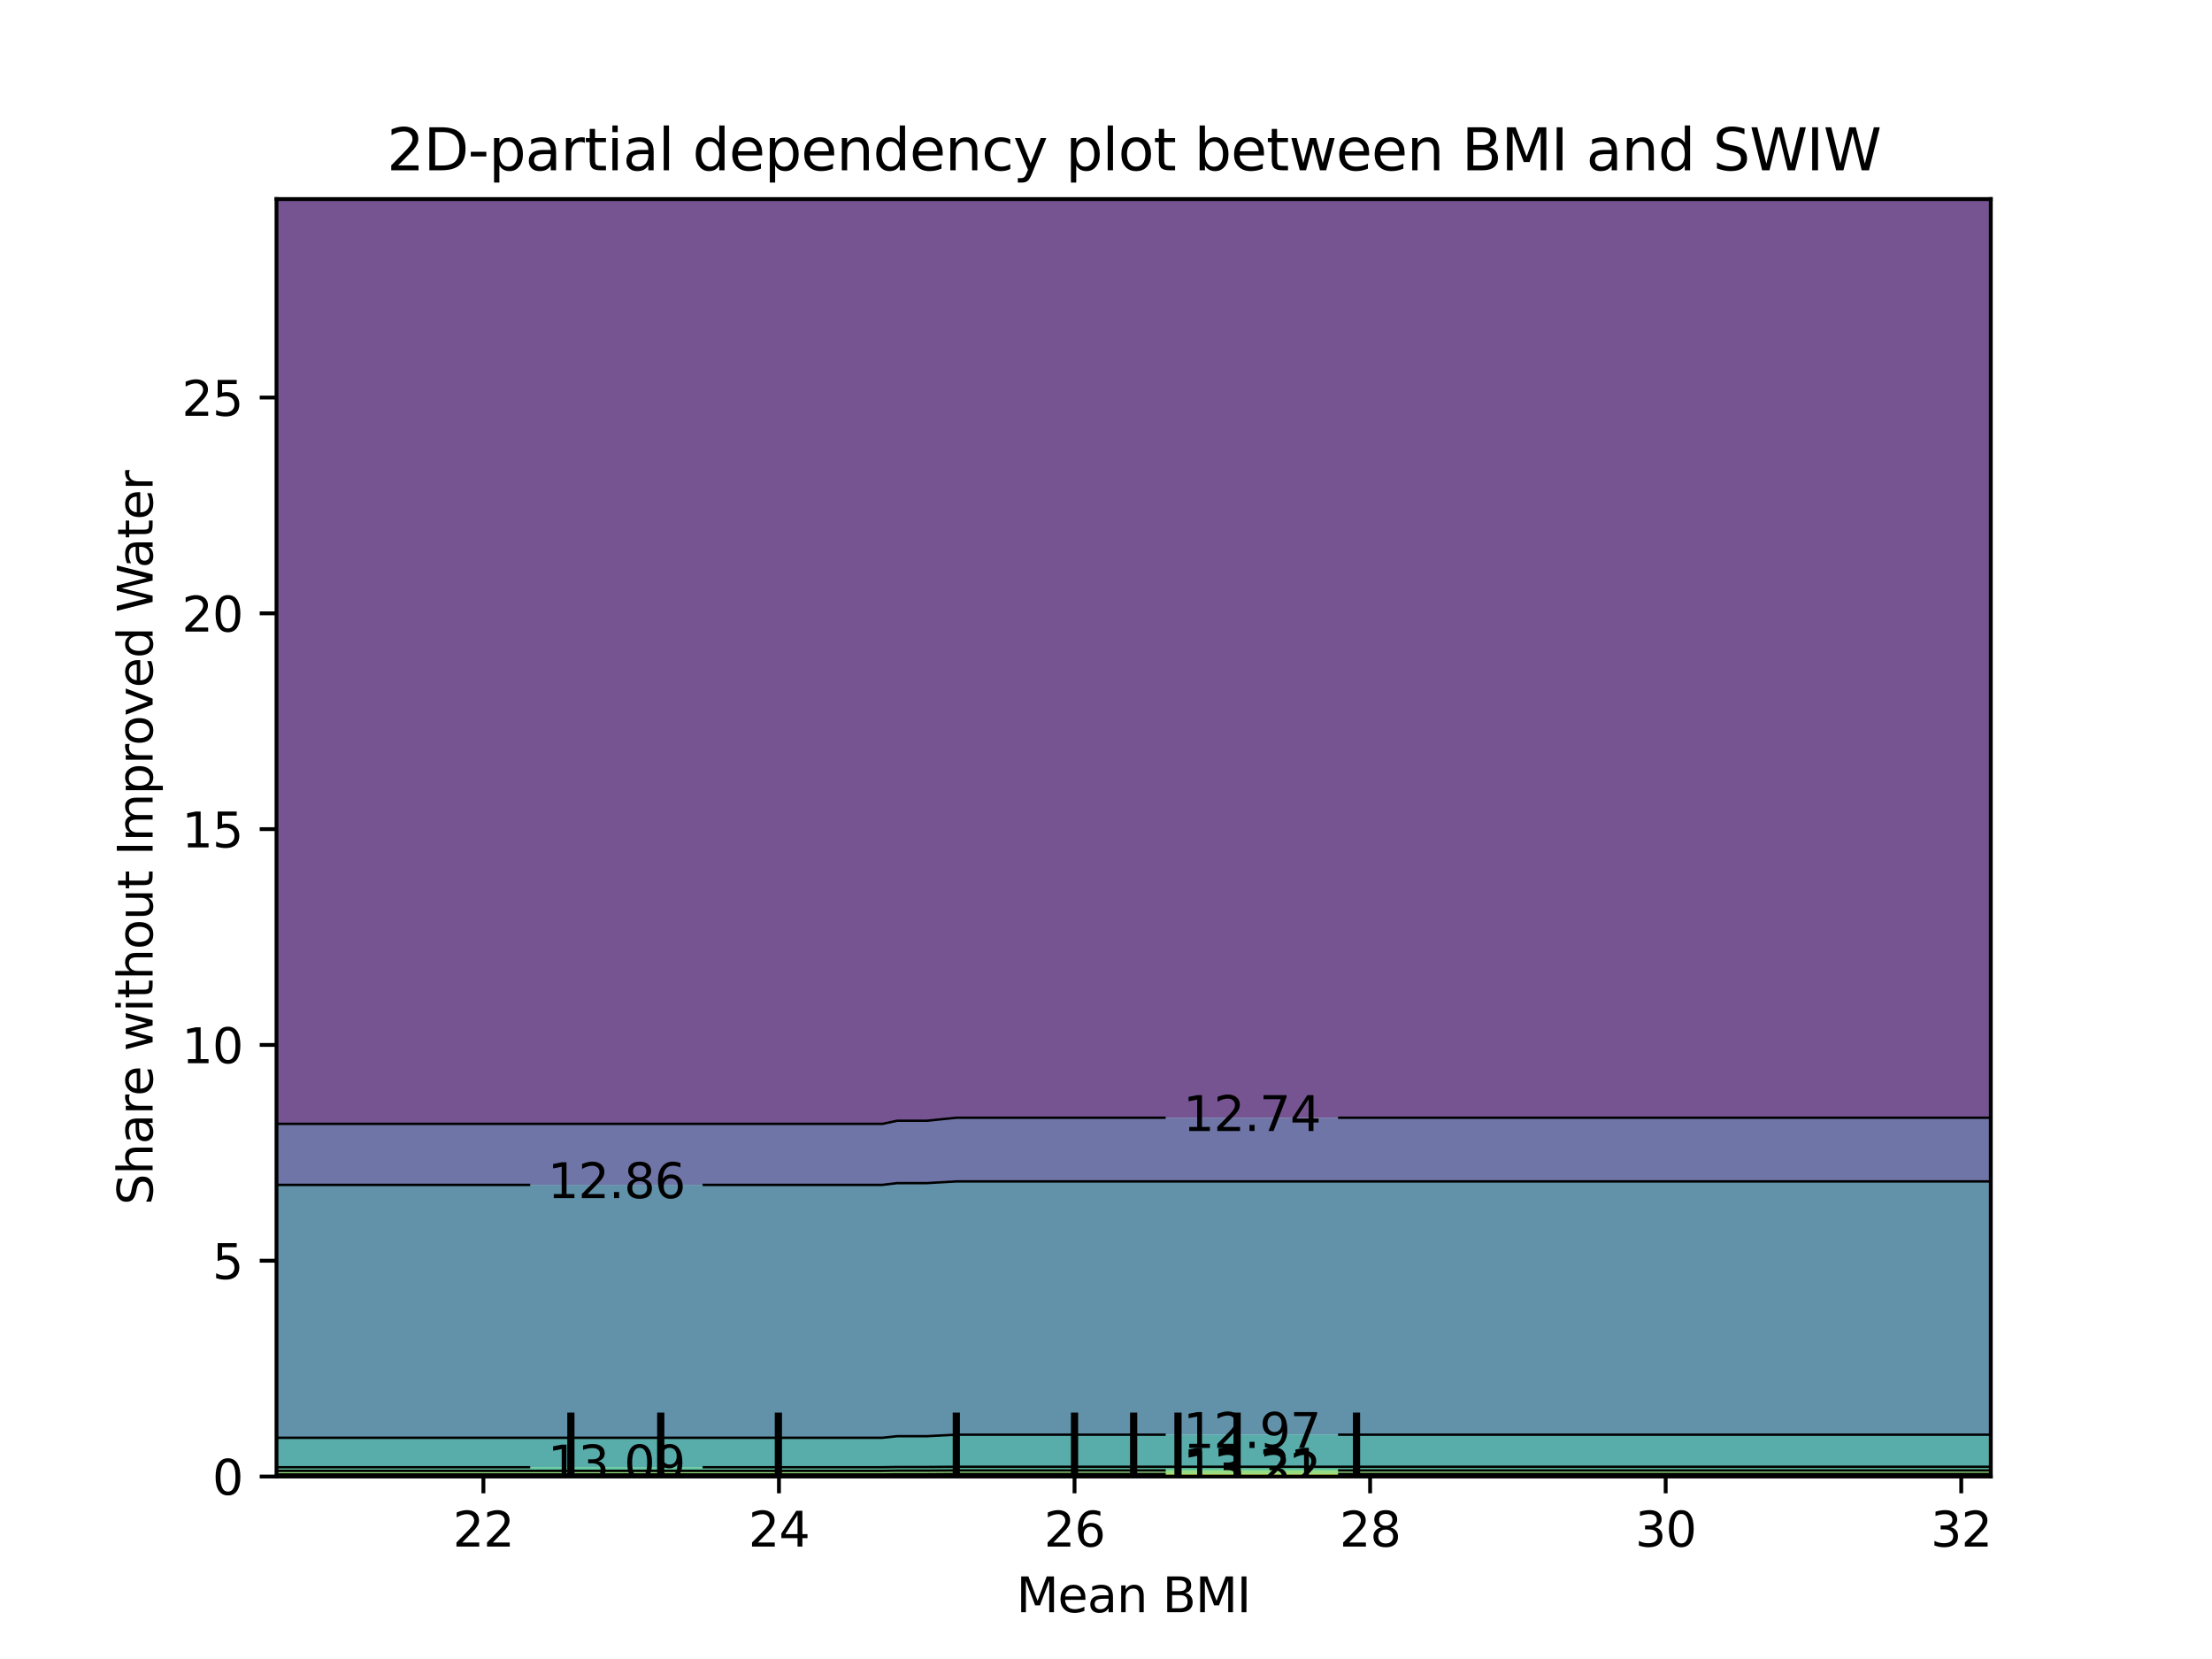 <?xml version="1.0" encoding="utf-8" standalone="no"?>
<!DOCTYPE svg PUBLIC "-//W3C//DTD SVG 1.1//EN"
  "http://www.w3.org/Graphics/SVG/1.1/DTD/svg11.dtd">
<svg xmlns:xlink="http://www.w3.org/1999/xlink" width="460.8pt" height="345.6pt" viewBox="0 0 460.8 345.6" xmlns="http://www.w3.org/2000/svg" version="1.1">
 <defs>
  <style type="text/css">*{stroke-linejoin: round; stroke-linecap: butt}</style>
 </defs>
 <g id="figure_1">
  <g id="patch_1">
   <path d="M 0 345.6 
L 460.8 345.6 
L 460.8 0 
L 0 0 
L 0 345.6 
z
" style="fill: none"/>
  </g>
  <g id="axes_1"/>
  <g id="axes_2">
   <g id="patch_2">
    <path d="M 57.6 307.584 
L 414.72 307.584 
L 414.72 41.472 
L 57.6 41.472 
L 57.6 307.584 
z
" style="fill: none"/>
   </g>
   <g id="PathCollection_1">
    <path d="M 79.15 234.121 
L 91.465 234.121 
L 94.543 234.121 
L 97.622 234.121 
L 100.701 234.121 
L 103.779 234.121 
L 106.858 234.121 
L 116.094 234.121 
L 119.172 234.121 
L 122.251 234.121 
L 125.33 234.121 
L 128.408 234.121 
L 131.487 234.121 
L 134.566 234.121 
L 137.644 234.121 
L 140.723 234.121 
L 143.801 234.121 
L 146.88 234.121 
L 149.959 234.121 
L 156.116 234.121 
L 159.194 234.121 
L 162.273 234.121 
L 165.352 234.121 
L 168.43 234.121 
L 171.509 234.121 
L 174.588 234.121 
L 177.666 234.121 
L 183.823 234.121 
L 186.902 233.473 
L 189.981 233.473 
L 193.059 233.473 
L 199.217 232.847 
L 202.295 232.847 
L 208.452 232.847 
L 211.531 232.847 
L 214.61 232.847 
L 217.688 232.847 
L 220.767 232.847 
L 223.846 232.847 
L 226.924 232.847 
L 230.003 232.847 
L 233.081 232.847 
L 236.16 232.847 
L 239.239 232.847 
L 242.317 232.847 
L 245.396 232.847 
L 248.474 232.847 
L 251.553 232.847 
L 254.632 232.847 
L 257.71 232.847 
L 260.789 232.847 
L 263.868 232.847 
L 266.946 232.847 
L 270.025 232.847 
L 273.103 232.847 
L 276.182 232.847 
L 279.261 232.847 
L 282.339 232.847 
L 285.418 232.847 
L 288.497 232.847 
L 294.654 232.847 
L 297.732 232.847 
L 310.047 232.847 
L 313.126 232.847 
L 316.204 232.847 
L 319.283 232.847 
L 322.361 232.847 
L 334.676 232.847 
L 346.99 232.847 
L 414.72 232.847 
L 414.72 232.32 
L 414.72 229.632 
L 414.72 226.944 
L 414.72 224.256 
L 414.72 221.568 
L 414.72 218.88 
L 414.72 216.192 
L 414.72 213.504 
L 414.72 210.816 
L 414.72 208.128 
L 414.72 205.44 
L 414.72 202.752 
L 414.72 200.064 
L 414.72 197.376 
L 414.72 194.688 
L 414.72 192 
L 414.72 189.312 
L 414.72 186.624 
L 414.72 183.936 
L 414.72 181.248 
L 414.72 178.56 
L 414.72 175.872 
L 414.72 173.184 
L 414.72 170.496 
L 414.72 167.808 
L 414.72 165.12 
L 414.72 162.432 
L 414.72 159.744 
L 414.72 157.056 
L 414.72 154.368 
L 414.72 151.68 
L 414.72 148.992 
L 414.72 146.304 
L 414.72 143.616 
L 414.72 140.928 
L 414.72 138.24 
L 414.72 135.552 
L 414.72 132.864 
L 414.72 130.176 
L 414.72 127.488 
L 414.72 124.8 
L 414.72 122.112 
L 414.72 119.424 
L 414.72 116.736 
L 414.72 114.048 
L 414.72 111.36 
L 414.72 108.672 
L 414.72 105.984 
L 414.72 103.296 
L 414.72 100.608 
L 414.72 97.92 
L 414.72 95.232 
L 414.72 92.544 
L 414.72 89.856 
L 414.72 87.168 
L 414.72 84.48 
L 414.72 81.792 
L 414.72 79.104 
L 414.72 76.416 
L 414.72 73.728 
L 414.72 71.04 
L 414.72 68.352 
L 414.72 65.664 
L 414.72 62.976 
L 414.72 60.288 
L 414.72 57.6 
L 414.72 54.912 
L 414.72 52.224 
L 414.72 49.536 
L 414.72 46.848 
L 414.72 44.16 
L 414.72 41.472 
L 346.99 41.472 
L 334.676 41.472 
L 322.361 41.472 
L 319.283 41.472 
L 316.204 41.472 
L 313.126 41.472 
L 310.047 41.472 
L 297.732 41.472 
L 294.654 41.472 
L 288.497 41.472 
L 285.418 41.472 
L 282.339 41.472 
L 279.261 41.472 
L 276.182 41.472 
L 273.103 41.472 
L 270.025 41.472 
L 266.946 41.472 
L 263.868 41.472 
L 260.789 41.472 
L 257.71 41.472 
L 254.632 41.472 
L 251.553 41.472 
L 248.474 41.472 
L 245.396 41.472 
L 242.317 41.472 
L 239.239 41.472 
L 236.16 41.472 
L 233.081 41.472 
L 230.003 41.472 
L 226.924 41.472 
L 223.846 41.472 
L 220.767 41.472 
L 217.688 41.472 
L 214.61 41.472 
L 211.531 41.472 
L 208.452 41.472 
L 202.295 41.472 
L 199.217 41.472 
L 193.059 41.472 
L 189.981 41.472 
L 186.902 41.472 
L 183.823 41.472 
L 177.666 41.472 
L 174.588 41.472 
L 171.509 41.472 
L 168.43 41.472 
L 165.352 41.472 
L 162.273 41.472 
L 159.194 41.472 
L 156.116 41.472 
L 149.959 41.472 
L 146.88 41.472 
L 143.801 41.472 
L 140.723 41.472 
L 137.644 41.472 
L 134.566 41.472 
L 131.487 41.472 
L 128.408 41.472 
L 125.33 41.472 
L 122.251 41.472 
L 119.172 41.472 
L 116.094 41.472 
L 106.858 41.472 
L 103.779 41.472 
L 100.701 41.472 
L 97.622 41.472 
L 94.543 41.472 
L 91.465 41.472 
L 79.15 41.472 
L 57.6 41.472 
L 57.6 44.16 
L 57.6 46.848 
L 57.6 49.536 
L 57.6 52.224 
L 57.6 54.912 
L 57.6 57.6 
L 57.6 60.288 
L 57.6 62.976 
L 57.6 65.664 
L 57.6 68.352 
L 57.6 71.04 
L 57.6 73.728 
L 57.6 76.416 
L 57.6 79.104 
L 57.6 81.792 
L 57.6 84.48 
L 57.6 87.168 
L 57.6 89.856 
L 57.6 92.544 
L 57.6 95.232 
L 57.6 97.92 
L 57.6 100.608 
L 57.6 103.296 
L 57.6 105.984 
L 57.6 108.672 
L 57.6 111.36 
L 57.6 114.048 
L 57.6 116.736 
L 57.6 119.424 
L 57.6 122.112 
L 57.6 124.8 
L 57.6 127.488 
L 57.6 130.176 
L 57.6 132.864 
L 57.6 135.552 
L 57.6 138.24 
L 57.6 140.928 
L 57.6 143.616 
L 57.6 146.304 
L 57.6 148.992 
L 57.6 151.68 
L 57.6 154.368 
L 57.6 157.056 
L 57.6 159.744 
L 57.6 162.432 
L 57.6 165.12 
L 57.6 167.808 
L 57.6 170.496 
L 57.6 173.184 
L 57.6 175.872 
L 57.6 178.56 
L 57.6 181.248 
L 57.6 183.936 
L 57.6 186.624 
L 57.6 189.312 
L 57.6 192 
L 57.6 194.688 
L 57.6 197.376 
L 57.6 200.064 
L 57.6 202.752 
L 57.6 205.44 
L 57.6 208.128 
L 57.6 210.816 
L 57.6 213.504 
L 57.6 216.192 
L 57.6 218.88 
L 57.6 221.568 
L 57.6 224.256 
L 57.6 226.944 
L 57.6 229.632 
L 57.6 232.32 
L 57.6 234.121 
z
" clip-path="url(#pc9bd096235)" style="fill: #481b6d; fill-opacity: 0.75"/>
   </g>
   <g id="PathCollection_2">
    <path d="M 79.15 246.831 
L 91.465 246.831 
L 94.543 246.831 
L 97.622 246.831 
L 100.701 246.831 
L 103.779 246.831 
L 106.858 246.831 
L 116.094 246.831 
L 119.172 246.831 
L 122.251 246.831 
L 125.33 246.831 
L 128.408 246.831 
L 131.487 246.831 
L 134.566 246.831 
L 137.644 246.831 
L 140.723 246.831 
L 143.801 246.831 
L 146.88 246.831 
L 149.959 246.831 
L 156.116 246.831 
L 159.194 246.831 
L 162.273 246.831 
L 165.352 246.831 
L 168.43 246.831 
L 171.509 246.831 
L 174.588 246.831 
L 177.666 246.831 
L 183.823 246.831 
L 186.902 246.465 
L 189.981 246.465 
L 193.059 246.465 
L 199.217 246.112 
L 202.295 246.112 
L 208.452 246.112 
L 211.531 246.112 
L 214.61 246.112 
L 217.688 246.112 
L 220.767 246.112 
L 223.846 246.112 
L 226.924 246.112 
L 230.003 246.112 
L 233.081 246.112 
L 236.16 246.112 
L 239.239 246.112 
L 242.317 246.112 
L 245.396 246.112 
L 248.474 246.112 
L 251.553 246.112 
L 254.632 246.112 
L 257.71 246.112 
L 260.789 246.112 
L 263.868 246.112 
L 266.946 246.112 
L 270.025 246.112 
L 273.103 246.112 
L 276.182 246.112 
L 279.261 246.112 
L 282.339 246.112 
L 285.418 246.112 
L 288.497 246.112 
L 294.654 246.112 
L 297.732 246.112 
L 310.047 246.112 
L 313.126 246.112 
L 316.204 246.112 
L 319.283 246.112 
L 322.361 246.112 
L 334.676 246.112 
L 346.99 246.112 
L 414.72 246.112 
L 414.72 245.76 
L 414.72 243.072 
L 414.72 240.384 
L 414.72 237.696 
L 414.72 235.008 
L 414.72 232.847 
L 346.99 232.847 
L 334.676 232.847 
L 322.361 232.847 
L 319.283 232.847 
L 316.204 232.847 
L 313.126 232.847 
L 310.047 232.847 
L 297.732 232.847 
L 294.654 232.847 
L 288.497 232.847 
L 285.418 232.847 
L 282.339 232.847 
L 279.261 232.847 
L 276.182 232.847 
L 273.103 232.847 
L 270.025 232.847 
L 266.946 232.847 
L 263.868 232.847 
L 260.789 232.847 
L 257.71 232.847 
L 254.632 232.847 
L 251.553 232.847 
L 248.474 232.847 
L 245.396 232.847 
L 242.317 232.847 
L 239.239 232.847 
L 236.16 232.847 
L 233.081 232.847 
L 230.003 232.847 
L 226.924 232.847 
L 223.846 232.847 
L 220.767 232.847 
L 217.688 232.847 
L 214.61 232.847 
L 211.531 232.847 
L 208.452 232.847 
L 202.295 232.847 
L 199.217 232.847 
L 193.059 233.473 
L 189.981 233.473 
L 186.902 233.473 
L 183.823 234.121 
L 177.666 234.121 
L 174.588 234.121 
L 171.509 234.121 
L 168.43 234.121 
L 165.352 234.121 
L 162.273 234.121 
L 159.194 234.121 
L 156.116 234.121 
L 149.959 234.121 
L 146.88 234.121 
L 143.801 234.121 
L 140.723 234.121 
L 137.644 234.121 
L 134.566 234.121 
L 131.487 234.121 
L 128.408 234.121 
L 125.33 234.121 
L 122.251 234.121 
L 119.172 234.121 
L 116.094 234.121 
L 106.858 234.121 
L 103.779 234.121 
L 100.701 234.121 
L 97.622 234.121 
L 94.543 234.121 
L 91.465 234.121 
L 79.15 234.121 
L 57.6 234.121 
L 57.6 235.008 
L 57.6 237.696 
L 57.6 240.384 
L 57.6 243.072 
L 57.6 245.76 
L 57.6 246.831 
z
" clip-path="url(#pc9bd096235)" style="fill: #3f4788; fill-opacity: 0.75"/>
   </g>
   <g id="PathCollection_3">
    <path d="M 79.15 299.511 
L 91.465 299.511 
L 94.543 299.511 
L 97.622 299.511 
L 100.701 299.511 
L 103.779 299.511 
L 106.858 299.511 
L 116.094 299.511 
L 119.172 299.511 
L 122.251 299.511 
L 125.33 299.511 
L 128.408 299.511 
L 131.487 299.511 
L 134.566 299.511 
L 137.644 299.511 
L 140.723 299.511 
L 143.801 299.511 
L 146.88 299.511 
L 149.959 299.511 
L 156.116 299.511 
L 159.194 299.511 
L 162.273 299.511 
L 165.352 299.511 
L 168.43 299.511 
L 171.509 299.511 
L 174.588 299.511 
L 177.666 299.511 
L 183.823 299.511 
L 186.902 299.184 
L 189.981 299.184 
L 193.059 299.184 
L 199.217 298.869 
L 202.295 298.869 
L 208.452 298.869 
L 211.531 298.869 
L 214.61 298.869 
L 217.688 298.869 
L 220.767 298.869 
L 223.846 298.869 
L 226.924 298.869 
L 230.003 298.869 
L 233.081 298.869 
L 236.16 298.869 
L 239.239 298.869 
L 242.317 298.869 
L 245.396 298.869 
L 248.474 298.869 
L 251.553 298.869 
L 254.632 298.869 
L 257.71 298.869 
L 260.789 298.869 
L 263.868 298.869 
L 266.946 298.869 
L 270.025 298.869 
L 273.103 298.869 
L 276.182 298.869 
L 279.261 298.869 
L 282.339 298.869 
L 285.418 298.869 
L 288.497 298.869 
L 294.654 298.869 
L 297.732 298.869 
L 310.047 298.869 
L 313.126 298.869 
L 316.204 298.869 
L 319.283 298.869 
L 322.361 298.869 
L 334.676 298.869 
L 346.99 298.869 
L 414.72 298.869 
L 414.72 296.832 
L 414.72 294.144 
L 414.72 291.456 
L 414.72 288.768 
L 414.72 286.08 
L 414.72 283.392 
L 414.72 280.704 
L 414.72 278.016 
L 414.72 275.328 
L 414.72 272.64 
L 414.72 269.952 
L 414.72 267.264 
L 414.72 264.576 
L 414.72 261.888 
L 414.72 259.2 
L 414.72 256.512 
L 414.72 253.824 
L 414.72 251.136 
L 414.72 248.448 
L 414.72 246.112 
L 346.99 246.112 
L 334.676 246.112 
L 322.361 246.112 
L 319.283 246.112 
L 316.204 246.112 
L 313.126 246.112 
L 310.047 246.112 
L 297.732 246.112 
L 294.654 246.112 
L 288.497 246.112 
L 285.418 246.112 
L 282.339 246.112 
L 279.261 246.112 
L 276.182 246.112 
L 273.103 246.112 
L 270.025 246.112 
L 266.946 246.112 
L 263.868 246.112 
L 260.789 246.112 
L 257.71 246.112 
L 254.632 246.112 
L 251.553 246.112 
L 248.474 246.112 
L 245.396 246.112 
L 242.317 246.112 
L 239.239 246.112 
L 236.16 246.112 
L 233.081 246.112 
L 230.003 246.112 
L 226.924 246.112 
L 223.846 246.112 
L 220.767 246.112 
L 217.688 246.112 
L 214.61 246.112 
L 211.531 246.112 
L 208.452 246.112 
L 202.295 246.112 
L 199.217 246.112 
L 193.059 246.465 
L 189.981 246.465 
L 186.902 246.465 
L 183.823 246.831 
L 177.666 246.831 
L 174.588 246.831 
L 171.509 246.831 
L 168.43 246.831 
L 165.352 246.831 
L 162.273 246.831 
L 159.194 246.831 
L 156.116 246.831 
L 149.959 246.831 
L 146.88 246.831 
L 143.801 246.831 
L 140.723 246.831 
L 137.644 246.831 
L 134.566 246.831 
L 131.487 246.831 
L 128.408 246.831 
L 125.33 246.831 
L 122.251 246.831 
L 119.172 246.831 
L 116.094 246.831 
L 106.858 246.831 
L 103.779 246.831 
L 100.701 246.831 
L 97.622 246.831 
L 94.543 246.831 
L 91.465 246.831 
L 79.15 246.831 
L 57.6 246.831 
L 57.6 248.448 
L 57.6 251.136 
L 57.6 253.824 
L 57.6 256.512 
L 57.6 259.2 
L 57.6 261.888 
L 57.6 264.576 
L 57.6 267.264 
L 57.6 269.952 
L 57.6 272.64 
L 57.6 275.328 
L 57.6 278.016 
L 57.6 280.704 
L 57.6 283.392 
L 57.6 286.08 
L 57.6 288.768 
L 57.6 291.456 
L 57.6 294.144 
L 57.6 296.832 
L 57.6 299.511 
z
" clip-path="url(#pc9bd096235)" style="fill: #2e6e8e; fill-opacity: 0.75"/>
   </g>
   <g id="PathCollection_4">
    <path d="M 79.15 305.65 
L 91.465 305.65 
L 94.543 305.65 
L 97.622 305.65 
L 100.701 305.65 
L 103.779 305.65 
L 106.858 305.65 
L 116.094 305.65 
L 119.172 305.65 
L 122.251 305.65 
L 125.33 305.65 
L 128.408 305.65 
L 131.487 305.65 
L 134.566 305.65 
L 137.644 305.65 
L 140.723 305.65 
L 143.801 305.65 
L 146.88 305.65 
L 149.959 305.65 
L 156.116 305.65 
L 159.194 305.65 
L 162.273 305.65 
L 165.352 305.65 
L 168.43 305.65 
L 171.509 305.65 
L 174.588 305.65 
L 177.666 305.65 
L 183.823 305.65 
L 186.902 305.604 
L 189.981 305.604 
L 193.059 305.604 
L 199.217 305.559 
L 202.295 305.559 
L 208.452 305.559 
L 211.531 305.559 
L 214.61 305.559 
L 217.688 305.559 
L 220.767 305.559 
L 223.846 305.559 
L 226.924 305.559 
L 230.003 305.559 
L 233.081 305.559 
L 236.16 305.559 
L 239.239 305.559 
L 242.317 305.559 
L 245.396 305.559 
L 248.474 305.559 
L 251.553 305.559 
L 254.632 305.559 
L 257.71 305.559 
L 260.789 305.559 
L 263.868 305.559 
L 266.946 305.559 
L 270.025 305.559 
L 273.103 305.559 
L 276.182 305.559 
L 279.261 305.559 
L 282.339 305.559 
L 285.418 305.559 
L 288.497 305.559 
L 294.654 305.559 
L 297.732 305.559 
L 310.047 305.559 
L 313.126 305.559 
L 316.204 305.559 
L 319.283 305.559 
L 322.361 305.559 
L 334.676 305.559 
L 346.99 305.559 
L 414.72 305.559 
L 414.72 304.896 
L 414.72 302.208 
L 414.72 299.52 
L 414.72 298.869 
L 346.99 298.869 
L 334.676 298.869 
L 322.361 298.869 
L 319.283 298.869 
L 316.204 298.869 
L 313.126 298.869 
L 310.047 298.869 
L 297.732 298.869 
L 294.654 298.869 
L 288.497 298.869 
L 285.418 298.869 
L 282.339 298.869 
L 279.261 298.869 
L 276.182 298.869 
L 273.103 298.869 
L 270.025 298.869 
L 266.946 298.869 
L 263.868 298.869 
L 260.789 298.869 
L 257.71 298.869 
L 254.632 298.869 
L 251.553 298.869 
L 248.474 298.869 
L 245.396 298.869 
L 242.317 298.869 
L 239.239 298.869 
L 236.16 298.869 
L 233.081 298.869 
L 230.003 298.869 
L 226.924 298.869 
L 223.846 298.869 
L 220.767 298.869 
L 217.688 298.869 
L 214.61 298.869 
L 211.531 298.869 
L 208.452 298.869 
L 202.295 298.869 
L 199.217 298.869 
L 193.059 299.184 
L 189.981 299.184 
L 186.902 299.184 
L 183.823 299.511 
L 177.666 299.511 
L 174.588 299.511 
L 171.509 299.511 
L 168.43 299.511 
L 165.352 299.511 
L 162.273 299.511 
L 159.194 299.511 
L 156.116 299.511 
L 149.959 299.511 
L 146.88 299.511 
L 143.801 299.511 
L 140.723 299.511 
L 137.644 299.511 
L 134.566 299.511 
L 131.487 299.511 
L 128.408 299.511 
L 125.33 299.511 
L 122.251 299.511 
L 119.172 299.511 
L 116.094 299.511 
L 106.858 299.511 
L 103.779 299.511 
L 100.701 299.511 
L 97.622 299.511 
L 94.543 299.511 
L 91.465 299.511 
L 79.15 299.511 
L 57.6 299.511 
L 57.6 299.52 
L 57.6 302.208 
L 57.6 304.896 
L 57.6 305.65 
z
" clip-path="url(#pc9bd096235)" style="fill: #21908d; fill-opacity: 0.75"/>
   </g>
   <g id="PathCollection_5">
    <path d="M 79.15 306.405 
L 91.465 306.405 
L 94.543 306.405 
L 97.622 306.405 
L 100.701 306.405 
L 103.779 306.405 
L 106.858 306.405 
L 116.094 306.405 
L 119.172 306.405 
L 122.251 306.405 
L 125.33 306.405 
L 128.408 306.405 
L 131.487 306.405 
L 134.566 306.405 
L 137.644 306.405 
L 140.723 306.405 
L 143.801 306.405 
L 146.88 306.405 
L 149.959 306.405 
L 156.116 306.405 
L 159.194 306.405 
L 162.273 306.405 
L 165.352 306.405 
L 168.43 306.405 
L 171.509 306.405 
L 174.588 306.405 
L 177.666 306.405 
L 183.823 306.405 
L 186.902 306.359 
L 189.981 306.359 
L 193.059 306.359 
L 199.217 306.314 
L 202.295 306.314 
L 208.452 306.314 
L 211.531 306.314 
L 214.61 306.314 
L 217.688 306.314 
L 220.767 306.314 
L 223.846 306.314 
L 226.924 306.314 
L 230.003 306.314 
L 233.081 306.314 
L 236.16 306.314 
L 239.239 306.314 
L 242.317 306.314 
L 245.396 306.314 
L 248.474 306.314 
L 251.553 306.314 
L 254.632 306.314 
L 257.71 306.314 
L 260.789 306.314 
L 263.868 306.314 
L 266.946 306.314 
L 270.025 306.314 
L 273.103 306.314 
L 276.182 306.314 
L 279.261 306.314 
L 282.339 306.314 
L 285.418 306.314 
L 288.497 306.314 
L 294.654 306.314 
L 297.732 306.314 
L 310.047 306.314 
L 313.126 306.314 
L 316.204 306.314 
L 319.283 306.314 
L 322.361 306.314 
L 334.676 306.314 
L 346.99 306.314 
L 414.72 306.314 
L 414.72 305.559 
L 346.99 305.559 
L 334.676 305.559 
L 322.361 305.559 
L 319.283 305.559 
L 316.204 305.559 
L 313.126 305.559 
L 310.047 305.559 
L 297.732 305.559 
L 294.654 305.559 
L 288.497 305.559 
L 285.418 305.559 
L 282.339 305.559 
L 279.261 305.559 
L 276.182 305.559 
L 273.103 305.559 
L 270.025 305.559 
L 266.946 305.559 
L 263.868 305.559 
L 260.789 305.559 
L 257.71 305.559 
L 254.632 305.559 
L 251.553 305.559 
L 248.474 305.559 
L 245.396 305.559 
L 242.317 305.559 
L 239.239 305.559 
L 236.16 305.559 
L 233.081 305.559 
L 230.003 305.559 
L 226.924 305.559 
L 223.846 305.559 
L 220.767 305.559 
L 217.688 305.559 
L 214.61 305.559 
L 211.531 305.559 
L 208.452 305.559 
L 202.295 305.559 
L 199.217 305.559 
L 193.059 305.604 
L 189.981 305.604 
L 186.902 305.604 
L 183.823 305.65 
L 177.666 305.65 
L 174.588 305.65 
L 171.509 305.65 
L 168.43 305.65 
L 165.352 305.65 
L 162.273 305.65 
L 159.194 305.65 
L 156.116 305.65 
L 149.959 305.65 
L 146.88 305.65 
L 143.801 305.65 
L 140.723 305.65 
L 137.644 305.65 
L 134.566 305.65 
L 131.487 305.65 
L 128.408 305.65 
L 125.33 305.65 
L 122.251 305.65 
L 119.172 305.65 
L 116.094 305.65 
L 106.858 305.65 
L 103.779 305.65 
L 100.701 305.65 
L 97.622 305.65 
L 94.543 305.65 
L 91.465 305.65 
L 79.15 305.65 
L 57.6 305.65 
L 57.6 306.405 
z
" clip-path="url(#pc9bd096235)" style="fill: #2db27d; fill-opacity: 0.75"/>
   </g>
   <g id="PathCollection_6">
    <path d="M 79.15 307.16 
L 91.465 307.16 
L 94.543 307.16 
L 97.622 307.16 
L 100.701 307.16 
L 103.779 307.16 
L 106.858 307.16 
L 116.094 307.16 
L 119.172 307.16 
L 122.251 307.16 
L 125.33 307.16 
L 128.408 307.16 
L 131.487 307.16 
L 134.566 307.16 
L 137.644 307.16 
L 140.723 307.16 
L 143.801 307.16 
L 146.88 307.16 
L 149.959 307.16 
L 156.116 307.16 
L 159.194 307.16 
L 162.273 307.16 
L 165.352 307.16 
L 168.43 307.16 
L 171.509 307.16 
L 174.588 307.16 
L 177.666 307.16 
L 183.823 307.16 
L 186.902 307.114 
L 189.981 307.114 
L 193.059 307.114 
L 199.217 307.069 
L 202.295 307.069 
L 208.452 307.069 
L 211.531 307.069 
L 214.61 307.069 
L 217.688 307.069 
L 220.767 307.069 
L 223.846 307.069 
L 226.924 307.069 
L 230.003 307.069 
L 233.081 307.069 
L 236.16 307.069 
L 239.239 307.069 
L 242.317 307.069 
L 245.396 307.069 
L 248.474 307.069 
L 251.553 307.069 
L 254.632 307.069 
L 257.71 307.069 
L 260.789 307.069 
L 263.868 307.069 
L 266.946 307.069 
L 270.025 307.069 
L 273.103 307.069 
L 276.182 307.069 
L 279.261 307.069 
L 282.339 307.069 
L 285.418 307.069 
L 288.497 307.069 
L 294.654 307.069 
L 297.732 307.069 
L 310.047 307.069 
L 313.126 307.069 
L 316.204 307.069 
L 319.283 307.069 
L 322.361 307.069 
L 334.676 307.069 
L 346.99 307.069 
L 414.72 307.069 
L 414.72 306.314 
L 346.99 306.314 
L 334.676 306.314 
L 322.361 306.314 
L 319.283 306.314 
L 316.204 306.314 
L 313.126 306.314 
L 310.047 306.314 
L 297.732 306.314 
L 294.654 306.314 
L 288.497 306.314 
L 285.418 306.314 
L 282.339 306.314 
L 279.261 306.314 
L 276.182 306.314 
L 273.103 306.314 
L 270.025 306.314 
L 266.946 306.314 
L 263.868 306.314 
L 260.789 306.314 
L 257.71 306.314 
L 254.632 306.314 
L 251.553 306.314 
L 248.474 306.314 
L 245.396 306.314 
L 242.317 306.314 
L 239.239 306.314 
L 236.16 306.314 
L 233.081 306.314 
L 230.003 306.314 
L 226.924 306.314 
L 223.846 306.314 
L 220.767 306.314 
L 217.688 306.314 
L 214.61 306.314 
L 211.531 306.314 
L 208.452 306.314 
L 202.295 306.314 
L 199.217 306.314 
L 193.059 306.359 
L 189.981 306.359 
L 186.902 306.359 
L 183.823 306.405 
L 177.666 306.405 
L 174.588 306.405 
L 171.509 306.405 
L 168.43 306.405 
L 165.352 306.405 
L 162.273 306.405 
L 159.194 306.405 
L 156.116 306.405 
L 149.959 306.405 
L 146.88 306.405 
L 143.801 306.405 
L 140.723 306.405 
L 137.644 306.405 
L 134.566 306.405 
L 131.487 306.405 
L 128.408 306.405 
L 125.33 306.405 
L 122.251 306.405 
L 119.172 306.405 
L 116.094 306.405 
L 106.858 306.405 
L 103.779 306.405 
L 100.701 306.405 
L 97.622 306.405 
L 94.543 306.405 
L 91.465 306.405 
L 79.15 306.405 
L 57.6 306.405 
L 57.6 307.16 
z
" clip-path="url(#pc9bd096235)" style="fill: #73d056; fill-opacity: 0.75"/>
   </g>
   <g id="PathCollection_7">
    <path d="M 79.15 307.584 
L 91.465 307.584 
L 94.543 307.584 
L 97.622 307.584 
L 100.701 307.584 
L 103.779 307.584 
L 106.858 307.584 
L 116.094 307.584 
L 119.172 307.584 
L 122.251 307.584 
L 125.33 307.584 
L 128.408 307.584 
L 131.487 307.584 
L 134.566 307.584 
L 137.644 307.584 
L 140.723 307.584 
L 143.801 307.584 
L 146.88 307.584 
L 149.959 307.584 
L 156.116 307.584 
L 159.194 307.584 
L 162.273 307.584 
L 165.352 307.584 
L 168.43 307.584 
L 171.509 307.584 
L 174.588 307.584 
L 177.666 307.584 
L 183.823 307.584 
L 186.902 307.584 
L 189.981 307.584 
L 193.059 307.584 
L 199.217 307.584 
L 202.295 307.584 
L 208.452 307.584 
L 211.531 307.584 
L 214.61 307.584 
L 217.688 307.584 
L 220.767 307.584 
L 223.846 307.584 
L 226.924 307.584 
L 230.003 307.584 
L 233.081 307.584 
L 236.16 307.584 
L 239.239 307.584 
L 242.317 307.584 
L 245.396 307.584 
L 248.474 307.584 
L 251.553 307.584 
L 254.632 307.584 
L 257.71 307.584 
L 260.789 307.584 
L 263.868 307.584 
L 266.946 307.584 
L 270.025 307.584 
L 273.103 307.584 
L 276.182 307.584 
L 279.261 307.584 
L 282.339 307.584 
L 285.418 307.584 
L 288.497 307.584 
L 294.654 307.584 
L 297.732 307.584 
L 310.047 307.584 
L 313.126 307.584 
L 316.204 307.584 
L 319.283 307.584 
L 322.361 307.584 
L 334.676 307.584 
L 346.99 307.584 
L 414.72 307.584 
L 414.72 307.069 
L 346.99 307.069 
L 334.676 307.069 
L 322.361 307.069 
L 319.283 307.069 
L 316.204 307.069 
L 313.126 307.069 
L 310.047 307.069 
L 297.732 307.069 
L 294.654 307.069 
L 288.497 307.069 
L 285.418 307.069 
L 282.339 307.069 
L 279.261 307.069 
L 276.182 307.069 
L 273.103 307.069 
L 270.025 307.069 
L 266.946 307.069 
L 263.868 307.069 
L 260.789 307.069 
L 257.71 307.069 
L 254.632 307.069 
L 251.553 307.069 
L 248.474 307.069 
L 245.396 307.069 
L 242.317 307.069 
L 239.239 307.069 
L 236.16 307.069 
L 233.081 307.069 
L 230.003 307.069 
L 226.924 307.069 
L 223.846 307.069 
L 220.767 307.069 
L 217.688 307.069 
L 214.61 307.069 
L 211.531 307.069 
L 208.452 307.069 
L 202.295 307.069 
L 199.217 307.069 
L 193.059 307.114 
L 189.981 307.114 
L 186.902 307.114 
L 183.823 307.16 
L 177.666 307.16 
L 174.588 307.16 
L 171.509 307.16 
L 168.43 307.16 
L 165.352 307.16 
L 162.273 307.16 
L 159.194 307.16 
L 156.116 307.16 
L 149.959 307.16 
L 146.88 307.16 
L 143.801 307.16 
L 140.723 307.16 
L 137.644 307.16 
L 134.566 307.16 
L 131.487 307.16 
L 128.408 307.16 
L 125.33 307.16 
L 122.251 307.16 
L 119.172 307.16 
L 116.094 307.16 
L 106.858 307.16 
L 103.779 307.16 
L 100.701 307.16 
L 97.622 307.16 
L 94.543 307.16 
L 91.465 307.16 
L 79.15 307.16 
L 57.6 307.16 
L 57.6 307.584 
z
" clip-path="url(#pc9bd096235)" style="fill: #d0e11c; fill-opacity: 0.75"/>
   </g>
   <g id="matplotlib.axis_1">
    <g id="xtick_1">
     <g id="line2d_1">
      <defs>
       <path id="m847ed67430" d="M 0 0 
L 0 3.5 
" style="stroke: #000000; stroke-width: 0.8"/>
      </defs>
      <g>
       <use xlink:href="#m847ed67430" x="100.701" y="307.584" style="stroke: #000000; stroke-width: 0.8"/>
      </g>
     </g>
     <g id="text_1">
      <!-- 22 -->
      <g transform="translate(94.338 322.182) scale(0.1 -0.1)">
       <defs>
        <path id="DejaVuSans-32" d="M 1228 531 
L 3431 531 
L 3431 0 
L 469 0 
L 469 531 
Q 828 903 1448 1529 
Q 2069 2156 2228 2338 
Q 2531 2678 2651 2914 
Q 2772 3150 2772 3378 
Q 2772 3750 2511 3984 
Q 2250 4219 1831 4219 
Q 1534 4219 1204 4116 
Q 875 4013 500 3803 
L 500 4441 
Q 881 4594 1212 4672 
Q 1544 4750 1819 4750 
Q 2544 4750 2975 4387 
Q 3406 4025 3406 3419 
Q 3406 3131 3298 2873 
Q 3191 2616 2906 2266 
Q 2828 2175 2409 1742 
Q 1991 1309 1228 531 
z
" transform="scale(0.016)"/>
       </defs>
       <use xlink:href="#DejaVuSans-32"/>
       <use xlink:href="#DejaVuSans-32" x="63.623"/>
      </g>
     </g>
    </g>
    <g id="xtick_2">
     <g id="line2d_2">
      <g>
       <use xlink:href="#m847ed67430" x="162.273" y="307.584" style="stroke: #000000; stroke-width: 0.8"/>
      </g>
     </g>
     <g id="text_2">
      <!-- 24 -->
      <g transform="translate(155.911 322.182) scale(0.1 -0.1)">
       <defs>
        <path id="DejaVuSans-34" d="M 2419 4116 
L 825 1625 
L 2419 1625 
L 2419 4116 
z
M 2253 4666 
L 3047 4666 
L 3047 1625 
L 3713 1625 
L 3713 1100 
L 3047 1100 
L 3047 0 
L 2419 0 
L 2419 1100 
L 313 1100 
L 313 1709 
L 2253 4666 
z
" transform="scale(0.016)"/>
       </defs>
       <use xlink:href="#DejaVuSans-32"/>
       <use xlink:href="#DejaVuSans-34" x="63.623"/>
      </g>
     </g>
    </g>
    <g id="xtick_3">
     <g id="line2d_3">
      <g>
       <use xlink:href="#m847ed67430" x="223.846" y="307.584" style="stroke: #000000; stroke-width: 0.8"/>
      </g>
     </g>
     <g id="text_3">
      <!-- 26 -->
      <g transform="translate(217.483 322.182) scale(0.1 -0.1)">
       <defs>
        <path id="DejaVuSans-36" d="M 2113 2584 
Q 1688 2584 1439 2293 
Q 1191 2003 1191 1497 
Q 1191 994 1439 701 
Q 1688 409 2113 409 
Q 2538 409 2786 701 
Q 3034 994 3034 1497 
Q 3034 2003 2786 2293 
Q 2538 2584 2113 2584 
z
M 3366 4563 
L 3366 3988 
Q 3128 4100 2886 4159 
Q 2644 4219 2406 4219 
Q 1781 4219 1451 3797 
Q 1122 3375 1075 2522 
Q 1259 2794 1537 2939 
Q 1816 3084 2150 3084 
Q 2853 3084 3261 2657 
Q 3669 2231 3669 1497 
Q 3669 778 3244 343 
Q 2819 -91 2113 -91 
Q 1303 -91 875 529 
Q 447 1150 447 2328 
Q 447 3434 972 4092 
Q 1497 4750 2381 4750 
Q 2619 4750 2861 4703 
Q 3103 4656 3366 4563 
z
" transform="scale(0.016)"/>
       </defs>
       <use xlink:href="#DejaVuSans-32"/>
       <use xlink:href="#DejaVuSans-36" x="63.623"/>
      </g>
     </g>
    </g>
    <g id="xtick_4">
     <g id="line2d_4">
      <g>
       <use xlink:href="#m847ed67430" x="285.418" y="307.584" style="stroke: #000000; stroke-width: 0.8"/>
      </g>
     </g>
     <g id="text_4">
      <!-- 28 -->
      <g transform="translate(279.055 322.182) scale(0.1 -0.1)">
       <defs>
        <path id="DejaVuSans-38" d="M 2034 2216 
Q 1584 2216 1326 1975 
Q 1069 1734 1069 1313 
Q 1069 891 1326 650 
Q 1584 409 2034 409 
Q 2484 409 2743 651 
Q 3003 894 3003 1313 
Q 3003 1734 2745 1975 
Q 2488 2216 2034 2216 
z
M 1403 2484 
Q 997 2584 770 2862 
Q 544 3141 544 3541 
Q 544 4100 942 4425 
Q 1341 4750 2034 4750 
Q 2731 4750 3128 4425 
Q 3525 4100 3525 3541 
Q 3525 3141 3298 2862 
Q 3072 2584 2669 2484 
Q 3125 2378 3379 2068 
Q 3634 1759 3634 1313 
Q 3634 634 3220 271 
Q 2806 -91 2034 -91 
Q 1263 -91 848 271 
Q 434 634 434 1313 
Q 434 1759 690 2068 
Q 947 2378 1403 2484 
z
M 1172 3481 
Q 1172 3119 1398 2916 
Q 1625 2713 2034 2713 
Q 2441 2713 2670 2916 
Q 2900 3119 2900 3481 
Q 2900 3844 2670 4047 
Q 2441 4250 2034 4250 
Q 1625 4250 1398 4047 
Q 1172 3844 1172 3481 
z
" transform="scale(0.016)"/>
       </defs>
       <use xlink:href="#DejaVuSans-32"/>
       <use xlink:href="#DejaVuSans-38" x="63.623"/>
      </g>
     </g>
    </g>
    <g id="xtick_5">
     <g id="line2d_5">
      <g>
       <use xlink:href="#m847ed67430" x="346.99" y="307.584" style="stroke: #000000; stroke-width: 0.8"/>
      </g>
     </g>
     <g id="text_5">
      <!-- 30 -->
      <g transform="translate(340.628 322.182) scale(0.1 -0.1)">
       <defs>
        <path id="DejaVuSans-33" d="M 2597 2516 
Q 3050 2419 3304 2112 
Q 3559 1806 3559 1356 
Q 3559 666 3084 287 
Q 2609 -91 1734 -91 
Q 1441 -91 1130 -33 
Q 819 25 488 141 
L 488 750 
Q 750 597 1062 519 
Q 1375 441 1716 441 
Q 2309 441 2620 675 
Q 2931 909 2931 1356 
Q 2931 1769 2642 2001 
Q 2353 2234 1838 2234 
L 1294 2234 
L 1294 2753 
L 1863 2753 
Q 2328 2753 2575 2939 
Q 2822 3125 2822 3475 
Q 2822 3834 2567 4026 
Q 2313 4219 1838 4219 
Q 1578 4219 1281 4162 
Q 984 4106 628 3988 
L 628 4550 
Q 988 4650 1302 4700 
Q 1616 4750 1894 4750 
Q 2613 4750 3031 4423 
Q 3450 4097 3450 3541 
Q 3450 3153 3228 2886 
Q 3006 2619 2597 2516 
z
" transform="scale(0.016)"/>
        <path id="DejaVuSans-30" d="M 2034 4250 
Q 1547 4250 1301 3770 
Q 1056 3291 1056 2328 
Q 1056 1369 1301 889 
Q 1547 409 2034 409 
Q 2525 409 2770 889 
Q 3016 1369 3016 2328 
Q 3016 3291 2770 3770 
Q 2525 4250 2034 4250 
z
M 2034 4750 
Q 2819 4750 3233 4129 
Q 3647 3509 3647 2328 
Q 3647 1150 3233 529 
Q 2819 -91 2034 -91 
Q 1250 -91 836 529 
Q 422 1150 422 2328 
Q 422 3509 836 4129 
Q 1250 4750 2034 4750 
z
" transform="scale(0.016)"/>
       </defs>
       <use xlink:href="#DejaVuSans-33"/>
       <use xlink:href="#DejaVuSans-30" x="63.623"/>
      </g>
     </g>
    </g>
    <g id="xtick_6">
     <g id="line2d_6">
      <g>
       <use xlink:href="#m847ed67430" x="408.563" y="307.584" style="stroke: #000000; stroke-width: 0.8"/>
      </g>
     </g>
     <g id="text_6">
      <!-- 32 -->
      <g transform="translate(402.2 322.182) scale(0.1 -0.1)">
       <use xlink:href="#DejaVuSans-33"/>
       <use xlink:href="#DejaVuSans-32" x="63.623"/>
      </g>
     </g>
    </g>
    <g id="text_7">
     <!-- Mean BMI -->
     <g transform="translate(211.728 335.861) scale(0.1 -0.1)">
      <defs>
       <path id="DejaVuSans-4d" d="M 628 4666 
L 1569 4666 
L 2759 1491 
L 3956 4666 
L 4897 4666 
L 4897 0 
L 4281 0 
L 4281 4097 
L 3078 897 
L 2444 897 
L 1241 4097 
L 1241 0 
L 628 0 
L 628 4666 
z
" transform="scale(0.016)"/>
       <path id="DejaVuSans-65" d="M 3597 1894 
L 3597 1613 
L 953 1613 
Q 991 1019 1311 708 
Q 1631 397 2203 397 
Q 2534 397 2845 478 
Q 3156 559 3463 722 
L 3463 178 
Q 3153 47 2828 -22 
Q 2503 -91 2169 -91 
Q 1331 -91 842 396 
Q 353 884 353 1716 
Q 353 2575 817 3079 
Q 1281 3584 2069 3584 
Q 2775 3584 3186 3129 
Q 3597 2675 3597 1894 
z
M 3022 2063 
Q 3016 2534 2758 2815 
Q 2500 3097 2075 3097 
Q 1594 3097 1305 2825 
Q 1016 2553 972 2059 
L 3022 2063 
z
" transform="scale(0.016)"/>
       <path id="DejaVuSans-61" d="M 2194 1759 
Q 1497 1759 1228 1600 
Q 959 1441 959 1056 
Q 959 750 1161 570 
Q 1363 391 1709 391 
Q 2188 391 2477 730 
Q 2766 1069 2766 1631 
L 2766 1759 
L 2194 1759 
z
M 3341 1997 
L 3341 0 
L 2766 0 
L 2766 531 
Q 2569 213 2275 61 
Q 1981 -91 1556 -91 
Q 1019 -91 701 211 
Q 384 513 384 1019 
Q 384 1609 779 1909 
Q 1175 2209 1959 2209 
L 2766 2209 
L 2766 2266 
Q 2766 2663 2505 2880 
Q 2244 3097 1772 3097 
Q 1472 3097 1187 3025 
Q 903 2953 641 2809 
L 641 3341 
Q 956 3463 1253 3523 
Q 1550 3584 1831 3584 
Q 2591 3584 2966 3190 
Q 3341 2797 3341 1997 
z
" transform="scale(0.016)"/>
       <path id="DejaVuSans-6e" d="M 3513 2113 
L 3513 0 
L 2938 0 
L 2938 2094 
Q 2938 2591 2744 2837 
Q 2550 3084 2163 3084 
Q 1697 3084 1428 2787 
Q 1159 2491 1159 1978 
L 1159 0 
L 581 0 
L 581 3500 
L 1159 3500 
L 1159 2956 
Q 1366 3272 1645 3428 
Q 1925 3584 2291 3584 
Q 2894 3584 3203 3211 
Q 3513 2838 3513 2113 
z
" transform="scale(0.016)"/>
       <path id="DejaVuSans-20" transform="scale(0.016)"/>
       <path id="DejaVuSans-42" d="M 1259 2228 
L 1259 519 
L 2272 519 
Q 2781 519 3026 730 
Q 3272 941 3272 1375 
Q 3272 1813 3026 2020 
Q 2781 2228 2272 2228 
L 1259 2228 
z
M 1259 4147 
L 1259 2741 
L 2194 2741 
Q 2656 2741 2882 2914 
Q 3109 3088 3109 3444 
Q 3109 3797 2882 3972 
Q 2656 4147 2194 4147 
L 1259 4147 
z
M 628 4666 
L 2241 4666 
Q 2963 4666 3353 4366 
Q 3744 4066 3744 3513 
Q 3744 3084 3544 2831 
Q 3344 2578 2956 2516 
Q 3422 2416 3680 2098 
Q 3938 1781 3938 1306 
Q 3938 681 3513 340 
Q 3088 0 2303 0 
L 628 0 
L 628 4666 
z
" transform="scale(0.016)"/>
       <path id="DejaVuSans-49" d="M 628 4666 
L 1259 4666 
L 1259 0 
L 628 0 
L 628 4666 
z
" transform="scale(0.016)"/>
      </defs>
      <use xlink:href="#DejaVuSans-4d"/>
      <use xlink:href="#DejaVuSans-65" x="86.279"/>
      <use xlink:href="#DejaVuSans-61" x="147.803"/>
      <use xlink:href="#DejaVuSans-6e" x="209.082"/>
      <use xlink:href="#DejaVuSans-20" x="272.461"/>
      <use xlink:href="#DejaVuSans-42" x="304.248"/>
      <use xlink:href="#DejaVuSans-4d" x="372.852"/>
      <use xlink:href="#DejaVuSans-49" x="459.131"/>
     </g>
    </g>
   </g>
   <g id="matplotlib.axis_2">
    <g id="ytick_1">
     <g id="line2d_7">
      <defs>
       <path id="mbe9380e027" d="M 0 0 
L -3.5 0 
" style="stroke: #000000; stroke-width: 0.8"/>
      </defs>
      <g>
       <use xlink:href="#mbe9380e027" x="57.6" y="307.584" style="stroke: #000000; stroke-width: 0.8"/>
      </g>
     </g>
     <g id="text_8">
      <!-- 0 -->
      <g transform="translate(44.237 311.383) scale(0.1 -0.1)">
       <use xlink:href="#DejaVuSans-30"/>
      </g>
     </g>
    </g>
    <g id="ytick_2">
     <g id="line2d_8">
      <g>
       <use xlink:href="#mbe9380e027" x="57.6" y="262.631" style="stroke: #000000; stroke-width: 0.8"/>
      </g>
     </g>
     <g id="text_9">
      <!-- 5 -->
      <g transform="translate(44.237 266.43) scale(0.1 -0.1)">
       <defs>
        <path id="DejaVuSans-35" d="M 691 4666 
L 3169 4666 
L 3169 4134 
L 1269 4134 
L 1269 2991 
Q 1406 3038 1543 3061 
Q 1681 3084 1819 3084 
Q 2600 3084 3056 2656 
Q 3513 2228 3513 1497 
Q 3513 744 3044 326 
Q 2575 -91 1722 -91 
Q 1428 -91 1123 -41 
Q 819 9 494 109 
L 494 744 
Q 775 591 1075 516 
Q 1375 441 1709 441 
Q 2250 441 2565 725 
Q 2881 1009 2881 1497 
Q 2881 1984 2565 2268 
Q 2250 2553 1709 2553 
Q 1456 2553 1204 2497 
Q 953 2441 691 2322 
L 691 4666 
z
" transform="scale(0.016)"/>
       </defs>
       <use xlink:href="#DejaVuSans-35"/>
      </g>
     </g>
    </g>
    <g id="ytick_3">
     <g id="line2d_9">
      <g>
       <use xlink:href="#mbe9380e027" x="57.6" y="217.678" style="stroke: #000000; stroke-width: 0.8"/>
      </g>
     </g>
     <g id="text_10">
      <!-- 10 -->
      <g transform="translate(37.875 221.477) scale(0.1 -0.1)">
       <defs>
        <path id="DejaVuSans-31" d="M 794 531 
L 1825 531 
L 1825 4091 
L 703 3866 
L 703 4441 
L 1819 4666 
L 2450 4666 
L 2450 531 
L 3481 531 
L 3481 0 
L 794 0 
L 794 531 
z
" transform="scale(0.016)"/>
       </defs>
       <use xlink:href="#DejaVuSans-31"/>
       <use xlink:href="#DejaVuSans-30" x="63.623"/>
      </g>
     </g>
    </g>
    <g id="ytick_4">
     <g id="line2d_10">
      <g>
       <use xlink:href="#mbe9380e027" x="57.6" y="172.724" style="stroke: #000000; stroke-width: 0.8"/>
      </g>
     </g>
     <g id="text_11">
      <!-- 15 -->
      <g transform="translate(37.875 176.524) scale(0.1 -0.1)">
       <use xlink:href="#DejaVuSans-31"/>
       <use xlink:href="#DejaVuSans-35" x="63.623"/>
      </g>
     </g>
    </g>
    <g id="ytick_5">
     <g id="line2d_11">
      <g>
       <use xlink:href="#mbe9380e027" x="57.6" y="127.771" style="stroke: #000000; stroke-width: 0.8"/>
      </g>
     </g>
     <g id="text_12">
      <!-- 20 -->
      <g transform="translate(37.875 131.571) scale(0.1 -0.1)">
       <use xlink:href="#DejaVuSans-32"/>
       <use xlink:href="#DejaVuSans-30" x="63.623"/>
      </g>
     </g>
    </g>
    <g id="ytick_6">
     <g id="line2d_12">
      <g>
       <use xlink:href="#mbe9380e027" x="57.6" y="82.818" style="stroke: #000000; stroke-width: 0.8"/>
      </g>
     </g>
     <g id="text_13">
      <!-- 25 -->
      <g transform="translate(37.875 86.617) scale(0.1 -0.1)">
       <use xlink:href="#DejaVuSans-32"/>
       <use xlink:href="#DejaVuSans-35" x="63.623"/>
      </g>
     </g>
    </g>
    <g id="text_14">
     <!-- Share without Improved Water -->
     <g transform="translate(31.795 251.03) rotate(-90) scale(0.1 -0.1)">
      <defs>
       <path id="DejaVuSans-53" d="M 3425 4513 
L 3425 3897 
Q 3066 4069 2747 4153 
Q 2428 4238 2131 4238 
Q 1616 4238 1336 4038 
Q 1056 3838 1056 3469 
Q 1056 3159 1242 3001 
Q 1428 2844 1947 2747 
L 2328 2669 
Q 3034 2534 3370 2195 
Q 3706 1856 3706 1288 
Q 3706 609 3251 259 
Q 2797 -91 1919 -91 
Q 1588 -91 1214 -16 
Q 841 59 441 206 
L 441 856 
Q 825 641 1194 531 
Q 1563 422 1919 422 
Q 2459 422 2753 634 
Q 3047 847 3047 1241 
Q 3047 1584 2836 1778 
Q 2625 1972 2144 2069 
L 1759 2144 
Q 1053 2284 737 2584 
Q 422 2884 422 3419 
Q 422 4038 858 4394 
Q 1294 4750 2059 4750 
Q 2388 4750 2728 4690 
Q 3069 4631 3425 4513 
z
" transform="scale(0.016)"/>
       <path id="DejaVuSans-68" d="M 3513 2113 
L 3513 0 
L 2938 0 
L 2938 2094 
Q 2938 2591 2744 2837 
Q 2550 3084 2163 3084 
Q 1697 3084 1428 2787 
Q 1159 2491 1159 1978 
L 1159 0 
L 581 0 
L 581 4863 
L 1159 4863 
L 1159 2956 
Q 1366 3272 1645 3428 
Q 1925 3584 2291 3584 
Q 2894 3584 3203 3211 
Q 3513 2838 3513 2113 
z
" transform="scale(0.016)"/>
       <path id="DejaVuSans-72" d="M 2631 2963 
Q 2534 3019 2420 3045 
Q 2306 3072 2169 3072 
Q 1681 3072 1420 2755 
Q 1159 2438 1159 1844 
L 1159 0 
L 581 0 
L 581 3500 
L 1159 3500 
L 1159 2956 
Q 1341 3275 1631 3429 
Q 1922 3584 2338 3584 
Q 2397 3584 2469 3576 
Q 2541 3569 2628 3553 
L 2631 2963 
z
" transform="scale(0.016)"/>
       <path id="DejaVuSans-77" d="M 269 3500 
L 844 3500 
L 1563 769 
L 2278 3500 
L 2956 3500 
L 3675 769 
L 4391 3500 
L 4966 3500 
L 4050 0 
L 3372 0 
L 2619 2869 
L 1863 0 
L 1184 0 
L 269 3500 
z
" transform="scale(0.016)"/>
       <path id="DejaVuSans-69" d="M 603 3500 
L 1178 3500 
L 1178 0 
L 603 0 
L 603 3500 
z
M 603 4863 
L 1178 4863 
L 1178 4134 
L 603 4134 
L 603 4863 
z
" transform="scale(0.016)"/>
       <path id="DejaVuSans-74" d="M 1172 4494 
L 1172 3500 
L 2356 3500 
L 2356 3053 
L 1172 3053 
L 1172 1153 
Q 1172 725 1289 603 
Q 1406 481 1766 481 
L 2356 481 
L 2356 0 
L 1766 0 
Q 1100 0 847 248 
Q 594 497 594 1153 
L 594 3053 
L 172 3053 
L 172 3500 
L 594 3500 
L 594 4494 
L 1172 4494 
z
" transform="scale(0.016)"/>
       <path id="DejaVuSans-6f" d="M 1959 3097 
Q 1497 3097 1228 2736 
Q 959 2375 959 1747 
Q 959 1119 1226 758 
Q 1494 397 1959 397 
Q 2419 397 2687 759 
Q 2956 1122 2956 1747 
Q 2956 2369 2687 2733 
Q 2419 3097 1959 3097 
z
M 1959 3584 
Q 2709 3584 3137 3096 
Q 3566 2609 3566 1747 
Q 3566 888 3137 398 
Q 2709 -91 1959 -91 
Q 1206 -91 779 398 
Q 353 888 353 1747 
Q 353 2609 779 3096 
Q 1206 3584 1959 3584 
z
" transform="scale(0.016)"/>
       <path id="DejaVuSans-75" d="M 544 1381 
L 544 3500 
L 1119 3500 
L 1119 1403 
Q 1119 906 1312 657 
Q 1506 409 1894 409 
Q 2359 409 2629 706 
Q 2900 1003 2900 1516 
L 2900 3500 
L 3475 3500 
L 3475 0 
L 2900 0 
L 2900 538 
Q 2691 219 2414 64 
Q 2138 -91 1772 -91 
Q 1169 -91 856 284 
Q 544 659 544 1381 
z
M 1991 3584 
L 1991 3584 
z
" transform="scale(0.016)"/>
       <path id="DejaVuSans-6d" d="M 3328 2828 
Q 3544 3216 3844 3400 
Q 4144 3584 4550 3584 
Q 5097 3584 5394 3201 
Q 5691 2819 5691 2113 
L 5691 0 
L 5113 0 
L 5113 2094 
Q 5113 2597 4934 2840 
Q 4756 3084 4391 3084 
Q 3944 3084 3684 2787 
Q 3425 2491 3425 1978 
L 3425 0 
L 2847 0 
L 2847 2094 
Q 2847 2600 2669 2842 
Q 2491 3084 2119 3084 
Q 1678 3084 1418 2786 
Q 1159 2488 1159 1978 
L 1159 0 
L 581 0 
L 581 3500 
L 1159 3500 
L 1159 2956 
Q 1356 3278 1631 3431 
Q 1906 3584 2284 3584 
Q 2666 3584 2933 3390 
Q 3200 3197 3328 2828 
z
" transform="scale(0.016)"/>
       <path id="DejaVuSans-70" d="M 1159 525 
L 1159 -1331 
L 581 -1331 
L 581 3500 
L 1159 3500 
L 1159 2969 
Q 1341 3281 1617 3432 
Q 1894 3584 2278 3584 
Q 2916 3584 3314 3078 
Q 3713 2572 3713 1747 
Q 3713 922 3314 415 
Q 2916 -91 2278 -91 
Q 1894 -91 1617 61 
Q 1341 213 1159 525 
z
M 3116 1747 
Q 3116 2381 2855 2742 
Q 2594 3103 2138 3103 
Q 1681 3103 1420 2742 
Q 1159 2381 1159 1747 
Q 1159 1113 1420 752 
Q 1681 391 2138 391 
Q 2594 391 2855 752 
Q 3116 1113 3116 1747 
z
" transform="scale(0.016)"/>
       <path id="DejaVuSans-76" d="M 191 3500 
L 800 3500 
L 1894 563 
L 2988 3500 
L 3597 3500 
L 2284 0 
L 1503 0 
L 191 3500 
z
" transform="scale(0.016)"/>
       <path id="DejaVuSans-64" d="M 2906 2969 
L 2906 4863 
L 3481 4863 
L 3481 0 
L 2906 0 
L 2906 525 
Q 2725 213 2448 61 
Q 2172 -91 1784 -91 
Q 1150 -91 751 415 
Q 353 922 353 1747 
Q 353 2572 751 3078 
Q 1150 3584 1784 3584 
Q 2172 3584 2448 3432 
Q 2725 3281 2906 2969 
z
M 947 1747 
Q 947 1113 1208 752 
Q 1469 391 1925 391 
Q 2381 391 2643 752 
Q 2906 1113 2906 1747 
Q 2906 2381 2643 2742 
Q 2381 3103 1925 3103 
Q 1469 3103 1208 2742 
Q 947 2381 947 1747 
z
" transform="scale(0.016)"/>
       <path id="DejaVuSans-57" d="M 213 4666 
L 850 4666 
L 1831 722 
L 2809 4666 
L 3519 4666 
L 4500 722 
L 5478 4666 
L 6119 4666 
L 4947 0 
L 4153 0 
L 3169 4050 
L 2175 0 
L 1381 0 
L 213 4666 
z
" transform="scale(0.016)"/>
      </defs>
      <use xlink:href="#DejaVuSans-53"/>
      <use xlink:href="#DejaVuSans-68" x="63.477"/>
      <use xlink:href="#DejaVuSans-61" x="126.855"/>
      <use xlink:href="#DejaVuSans-72" x="188.135"/>
      <use xlink:href="#DejaVuSans-65" x="226.998"/>
      <use xlink:href="#DejaVuSans-20" x="288.521"/>
      <use xlink:href="#DejaVuSans-77" x="320.309"/>
      <use xlink:href="#DejaVuSans-69" x="402.096"/>
      <use xlink:href="#DejaVuSans-74" x="429.879"/>
      <use xlink:href="#DejaVuSans-68" x="469.088"/>
      <use xlink:href="#DejaVuSans-6f" x="532.467"/>
      <use xlink:href="#DejaVuSans-75" x="593.648"/>
      <use xlink:href="#DejaVuSans-74" x="657.027"/>
      <use xlink:href="#DejaVuSans-20" x="696.236"/>
      <use xlink:href="#DejaVuSans-49" x="728.023"/>
      <use xlink:href="#DejaVuSans-6d" x="757.516"/>
      <use xlink:href="#DejaVuSans-70" x="854.928"/>
      <use xlink:href="#DejaVuSans-72" x="918.404"/>
      <use xlink:href="#DejaVuSans-6f" x="957.268"/>
      <use xlink:href="#DejaVuSans-76" x="1018.449"/>
      <use xlink:href="#DejaVuSans-65" x="1077.629"/>
      <use xlink:href="#DejaVuSans-64" x="1139.152"/>
      <use xlink:href="#DejaVuSans-20" x="1202.629"/>
      <use xlink:href="#DejaVuSans-57" x="1234.416"/>
      <use xlink:href="#DejaVuSans-61" x="1326.918"/>
      <use xlink:href="#DejaVuSans-74" x="1388.197"/>
      <use xlink:href="#DejaVuSans-65" x="1427.406"/>
      <use xlink:href="#DejaVuSans-72" x="1488.93"/>
     </g>
    </g>
   </g>
   <g id="PathCollection_8"/>
   <g id="PathCollection_9">
    <path d="M 414.72 232.847 
L 346.99 232.847 
L 334.676 232.847 
L 322.361 232.847 
L 319.283 232.847 
L 316.204 232.847 
L 313.126 232.847 
L 310.047 232.847 
L 297.732 232.847 
L 294.654 232.847 
L 288.497 232.847 
L 285.418 232.847 
L 282.339 232.847 
L 279.261 232.847 
L 278.744 232.847 
" clip-path="url(#pc9bd096235)" style="fill: none; stroke: #000000; stroke-width: 0.5"/>
    <path d="M 242.834 232.847 
L 242.317 232.847 
L 239.239 232.847 
L 236.16 232.847 
L 233.081 232.847 
L 230.003 232.847 
L 226.924 232.847 
L 223.846 232.847 
L 220.767 232.847 
L 217.688 232.847 
L 214.61 232.847 
L 211.531 232.847 
L 208.452 232.847 
L 202.295 232.847 
L 199.217 232.847 
L 193.059 233.473 
L 189.981 233.473 
L 186.902 233.473 
L 183.823 234.121 
L 177.666 234.121 
L 174.588 234.121 
L 171.509 234.121 
L 168.43 234.121 
L 165.352 234.121 
L 162.273 234.121 
L 159.194 234.121 
L 156.116 234.121 
L 149.959 234.121 
L 146.88 234.121 
L 143.801 234.121 
L 140.723 234.121 
L 137.644 234.121 
L 134.566 234.121 
L 131.487 234.121 
L 128.408 234.121 
L 125.33 234.121 
L 122.251 234.121 
L 119.172 234.121 
L 116.094 234.121 
L 106.858 234.121 
L 103.779 234.121 
L 100.701 234.121 
L 97.622 234.121 
L 94.543 234.121 
L 91.465 234.121 
L 79.15 234.121 
L 57.6 234.121 
" clip-path="url(#pc9bd096235)" style="fill: none; stroke: #000000; stroke-width: 0.5"/>
   </g>
   <g id="PathCollection_10">
    <path d="M 414.72 246.112 
L 346.99 246.112 
L 334.676 246.112 
L 322.361 246.112 
L 319.283 246.112 
L 316.204 246.112 
L 313.126 246.112 
L 310.047 246.112 
L 297.732 246.112 
L 294.654 246.112 
L 288.497 246.112 
L 285.418 246.112 
L 282.339 246.112 
L 279.261 246.112 
L 276.182 246.112 
L 273.103 246.112 
L 270.025 246.112 
L 266.946 246.112 
L 263.868 246.112 
L 260.789 246.112 
L 257.71 246.112 
L 254.632 246.112 
L 251.553 246.112 
L 248.474 246.112 
L 245.396 246.112 
L 242.317 246.112 
L 239.239 246.112 
L 236.16 246.112 
L 233.081 246.112 
L 230.003 246.112 
L 226.924 246.112 
L 223.846 246.112 
L 220.767 246.112 
L 217.688 246.112 
L 214.61 246.112 
L 211.531 246.112 
L 208.452 246.112 
L 202.295 246.112 
L 199.217 246.112 
L 193.059 246.465 
L 189.981 246.465 
L 186.902 246.465 
L 183.823 246.831 
L 177.666 246.831 
L 174.588 246.831 
L 171.509 246.831 
L 168.43 246.831 
L 165.352 246.831 
L 162.273 246.831 
L 159.194 246.831 
L 156.116 246.831 
L 149.959 246.831 
L 146.88 246.831 
L 146.363 246.831 
" clip-path="url(#pc9bd096235)" style="fill: none; stroke: #000000; stroke-width: 0.5"/>
    <path d="M 110.453 246.831 
L 106.858 246.831 
L 103.779 246.831 
L 100.701 246.831 
L 97.622 246.831 
L 94.543 246.831 
L 91.465 246.831 
L 79.15 246.831 
L 57.6 246.831 
" clip-path="url(#pc9bd096235)" style="fill: none; stroke: #000000; stroke-width: 0.5"/>
   </g>
   <g id="PathCollection_11">
    <path d="M 414.72 298.869 
L 346.99 298.869 
L 334.676 298.869 
L 322.361 298.869 
L 319.283 298.869 
L 316.204 298.869 
L 313.126 298.869 
L 310.047 298.869 
L 297.732 298.869 
L 294.654 298.869 
L 288.497 298.869 
L 285.418 298.869 
L 282.339 298.869 
L 279.261 298.869 
L 278.744 298.869 
" clip-path="url(#pc9bd096235)" style="fill: none; stroke: #000000; stroke-width: 0.5"/>
    <path d="M 242.834 298.869 
L 242.317 298.869 
L 239.239 298.869 
L 236.16 298.869 
L 233.081 298.869 
L 230.003 298.869 
L 226.924 298.869 
L 223.846 298.869 
L 220.767 298.869 
L 217.688 298.869 
L 214.61 298.869 
L 211.531 298.869 
L 208.452 298.869 
L 202.295 298.869 
L 199.217 298.869 
L 193.059 299.184 
L 189.981 299.184 
L 186.902 299.184 
L 183.823 299.511 
L 177.666 299.511 
L 174.588 299.511 
L 171.509 299.511 
L 168.43 299.511 
L 165.352 299.511 
L 162.273 299.511 
L 159.194 299.511 
L 156.116 299.511 
L 149.959 299.511 
L 146.88 299.511 
L 143.801 299.511 
L 140.723 299.511 
L 137.644 299.511 
L 134.566 299.511 
L 131.487 299.511 
L 128.408 299.511 
L 125.33 299.511 
L 122.251 299.511 
L 119.172 299.511 
L 116.094 299.511 
L 106.858 299.511 
L 103.779 299.511 
L 100.701 299.511 
L 97.622 299.511 
L 94.543 299.511 
L 91.465 299.511 
L 79.15 299.511 
L 57.6 299.511 
" clip-path="url(#pc9bd096235)" style="fill: none; stroke: #000000; stroke-width: 0.5"/>
   </g>
   <g id="PathCollection_12">
    <path d="M 414.72 305.559 
L 346.99 305.559 
L 334.676 305.559 
L 322.361 305.559 
L 319.283 305.559 
L 316.204 305.559 
L 313.126 305.559 
L 310.047 305.559 
L 297.732 305.559 
L 294.654 305.559 
L 288.497 305.559 
L 285.418 305.559 
L 282.339 305.559 
L 279.261 305.559 
L 276.182 305.559 
L 273.103 305.559 
L 270.025 305.559 
L 266.946 305.559 
L 263.868 305.559 
L 260.789 305.559 
L 257.71 305.559 
L 254.632 305.559 
L 251.553 305.559 
L 248.474 305.559 
L 245.396 305.559 
L 242.317 305.559 
L 239.239 305.559 
L 236.16 305.559 
L 233.081 305.559 
L 230.003 305.559 
L 226.924 305.559 
L 223.846 305.559 
L 220.767 305.559 
L 217.688 305.559 
L 214.61 305.559 
L 211.531 305.559 
L 208.452 305.559 
L 202.295 305.559 
L 199.217 305.559 
L 193.059 305.604 
L 189.981 305.604 
L 186.902 305.604 
L 183.823 305.65 
L 177.666 305.65 
L 174.588 305.65 
L 171.509 305.65 
L 168.43 305.65 
L 165.352 305.65 
L 162.273 305.65 
L 159.194 305.65 
L 156.116 305.65 
L 149.959 305.65 
L 146.88 305.65 
L 146.363 305.65 
" clip-path="url(#pc9bd096235)" style="fill: none; stroke: #000000; stroke-width: 0.5"/>
    <path d="M 110.453 305.65 
L 106.858 305.65 
L 103.779 305.65 
L 100.701 305.65 
L 97.622 305.65 
L 94.543 305.65 
L 91.465 305.65 
L 79.15 305.65 
L 57.6 305.65 
" clip-path="url(#pc9bd096235)" style="fill: none; stroke: #000000; stroke-width: 0.5"/>
   </g>
   <g id="PathCollection_13">
    <path d="M 414.72 306.314 
L 346.99 306.314 
L 334.676 306.314 
L 322.361 306.314 
L 319.283 306.314 
L 316.204 306.314 
L 313.126 306.314 
L 310.047 306.314 
L 297.732 306.314 
L 294.654 306.314 
L 288.497 306.314 
L 285.418 306.314 
L 282.339 306.314 
L 279.261 306.314 
L 278.744 306.314 
" clip-path="url(#pc9bd096235)" style="fill: none; stroke: #000000; stroke-width: 0.5"/>
    <path d="M 242.834 306.314 
L 242.317 306.314 
L 239.239 306.314 
L 236.16 306.314 
L 233.081 306.314 
L 230.003 306.314 
L 226.924 306.314 
L 223.846 306.314 
L 220.767 306.314 
L 217.688 306.314 
L 214.61 306.314 
L 211.531 306.314 
L 208.452 306.314 
L 202.295 306.314 
L 199.217 306.314 
L 193.059 306.359 
L 189.981 306.359 
L 186.902 306.359 
L 183.823 306.405 
L 177.666 306.405 
L 174.588 306.405 
L 171.509 306.405 
L 168.43 306.405 
L 165.352 306.405 
L 162.273 306.405 
L 159.194 306.405 
L 156.116 306.405 
L 149.959 306.405 
L 146.88 306.405 
L 143.801 306.405 
L 140.723 306.405 
L 137.644 306.405 
L 134.566 306.405 
L 131.487 306.405 
L 128.408 306.405 
L 125.33 306.405 
L 122.251 306.405 
L 119.172 306.405 
L 116.094 306.405 
L 106.858 306.405 
L 103.779 306.405 
L 100.701 306.405 
L 97.622 306.405 
L 94.543 306.405 
L 91.465 306.405 
L 79.15 306.405 
L 57.6 306.405 
" clip-path="url(#pc9bd096235)" style="fill: none; stroke: #000000; stroke-width: 0.5"/>
   </g>
   <g id="PathCollection_14">
    <path d="M 414.72 307.069 
L 346.99 307.069 
L 334.676 307.069 
L 322.361 307.069 
L 319.283 307.069 
L 316.204 307.069 
L 313.126 307.069 
L 310.047 307.069 
L 297.732 307.069 
L 294.654 307.069 
L 288.497 307.069 
L 285.418 307.069 
L 282.339 307.069 
L 279.261 307.069 
L 278.744 307.069 
" clip-path="url(#pc9bd096235)" style="fill: none; stroke: #000000; stroke-width: 0.5"/>
    <path d="M 242.834 307.069 
L 242.317 307.069 
L 239.239 307.069 
L 236.16 307.069 
L 233.081 307.069 
L 230.003 307.069 
L 226.924 307.069 
L 223.846 307.069 
L 220.767 307.069 
L 217.688 307.069 
L 214.61 307.069 
L 211.531 307.069 
L 208.452 307.069 
L 202.295 307.069 
L 199.217 307.069 
L 193.059 307.114 
L 189.981 307.114 
L 186.902 307.114 
L 183.823 307.16 
L 177.666 307.16 
L 174.588 307.16 
L 171.509 307.16 
L 168.43 307.16 
L 165.352 307.16 
L 162.273 307.16 
L 159.194 307.16 
L 156.116 307.16 
L 149.959 307.16 
L 146.88 307.16 
L 143.801 307.16 
L 140.723 307.16 
L 137.644 307.16 
L 134.566 307.16 
L 131.487 307.16 
L 128.408 307.16 
L 125.33 307.16 
L 122.251 307.16 
L 119.172 307.16 
L 116.094 307.16 
L 106.858 307.16 
L 103.779 307.16 
L 100.701 307.16 
L 97.622 307.16 
L 94.543 307.16 
L 91.465 307.16 
L 79.15 307.16 
L 57.6 307.16 
" clip-path="url(#pc9bd096235)" style="fill: none; stroke: #000000; stroke-width: 0.5"/>
   </g>
   <g id="PathCollection_15"/>
   <g id="LineCollection_1">
    <path d="M 118.926 307.584 
L 118.926 294.278 
" clip-path="url(#pc9bd096235)" style="fill: none; stroke: #000000; stroke-width: 1.5"/>
    <path d="M 137.644 307.584 
L 137.644 294.278 
" clip-path="url(#pc9bd096235)" style="fill: none; stroke: #000000; stroke-width: 1.5"/>
    <path d="M 162.15 307.584 
L 162.15 294.278 
" clip-path="url(#pc9bd096235)" style="fill: none; stroke: #000000; stroke-width: 1.5"/>
    <path d="M 199.217 307.584 
L 199.217 294.278 
" clip-path="url(#pc9bd096235)" style="fill: none; stroke: #000000; stroke-width: 1.5"/>
    <path d="M 223.846 307.584 
L 223.846 294.278 
" clip-path="url(#pc9bd096235)" style="fill: none; stroke: #000000; stroke-width: 1.5"/>
    <path d="M 236.16 307.584 
L 236.16 294.278 
" clip-path="url(#pc9bd096235)" style="fill: none; stroke: #000000; stroke-width: 1.5"/>
    <path d="M 245.396 307.584 
L 245.396 294.278 
" clip-path="url(#pc9bd096235)" style="fill: none; stroke: #000000; stroke-width: 1.5"/>
    <path d="M 257.71 307.584 
L 257.71 294.278 
" clip-path="url(#pc9bd096235)" style="fill: none; stroke: #000000; stroke-width: 1.5"/>
    <path d="M 282.586 307.584 
L 282.586 294.278 
" clip-path="url(#pc9bd096235)" style="fill: none; stroke: #000000; stroke-width: 1.5"/>
   </g>
   <g id="LineCollection_2">
    <path clip-path="url(#pc9bd096235)" style="fill: none; stroke: #000000; stroke-width: 1.5"/>
    <path clip-path="url(#pc9bd096235)" style="fill: none; stroke: #000000; stroke-width: 1.5"/>
    <path clip-path="url(#pc9bd096235)" style="fill: none; stroke: #000000; stroke-width: 1.5"/>
    <path clip-path="url(#pc9bd096235)" style="fill: none; stroke: #000000; stroke-width: 1.5"/>
    <path clip-path="url(#pc9bd096235)" style="fill: none; stroke: #000000; stroke-width: 1.5"/>
    <path clip-path="url(#pc9bd096235)" style="fill: none; stroke: #000000; stroke-width: 1.5"/>
    <path clip-path="url(#pc9bd096235)" style="fill: none; stroke: #000000; stroke-width: 1.5"/>
    <path clip-path="url(#pc9bd096235)" style="fill: none; stroke: #000000; stroke-width: 1.5"/>
    <path clip-path="url(#pc9bd096235)" style="fill: none; stroke: #000000; stroke-width: 1.5"/>
   </g>
   <g id="patch_3">
    <path d="M 57.6 307.584 
L 57.6 41.472 
" style="fill: none; stroke: #000000; stroke-width: 0.8; stroke-linejoin: miter; stroke-linecap: square"/>
   </g>
   <g id="patch_4">
    <path d="M 414.72 307.584 
L 414.72 41.472 
" style="fill: none; stroke: #000000; stroke-width: 0.8; stroke-linejoin: miter; stroke-linecap: square"/>
   </g>
   <g id="patch_5">
    <path d="M 57.6 307.584 
L 414.72 307.584 
" style="fill: none; stroke: #000000; stroke-width: 0.8; stroke-linejoin: miter; stroke-linecap: square"/>
   </g>
   <g id="patch_6">
    <path d="M 57.6 41.472 
L 414.72 41.472 
" style="fill: none; stroke: #000000; stroke-width: 0.8; stroke-linejoin: miter; stroke-linecap: square"/>
   </g>
   <g id="text_15">
    <!-- 2D-partial dependency plot between BMI and SWIW -->
    <g transform="translate(80.602 35.472) scale(0.12 -0.12)">
     <defs>
      <path id="DejaVuSans-44" d="M 1259 4147 
L 1259 519 
L 2022 519 
Q 2988 519 3436 956 
Q 3884 1394 3884 2338 
Q 3884 3275 3436 3711 
Q 2988 4147 2022 4147 
L 1259 4147 
z
M 628 4666 
L 1925 4666 
Q 3281 4666 3915 4102 
Q 4550 3538 4550 2338 
Q 4550 1131 3912 565 
Q 3275 0 1925 0 
L 628 0 
L 628 4666 
z
" transform="scale(0.016)"/>
      <path id="DejaVuSans-2d" d="M 313 2009 
L 1997 2009 
L 1997 1497 
L 313 1497 
L 313 2009 
z
" transform="scale(0.016)"/>
      <path id="DejaVuSans-6c" d="M 603 4863 
L 1178 4863 
L 1178 0 
L 603 0 
L 603 4863 
z
" transform="scale(0.016)"/>
      <path id="DejaVuSans-63" d="M 3122 3366 
L 3122 2828 
Q 2878 2963 2633 3030 
Q 2388 3097 2138 3097 
Q 1578 3097 1268 2742 
Q 959 2388 959 1747 
Q 959 1106 1268 751 
Q 1578 397 2138 397 
Q 2388 397 2633 464 
Q 2878 531 3122 666 
L 3122 134 
Q 2881 22 2623 -34 
Q 2366 -91 2075 -91 
Q 1284 -91 818 406 
Q 353 903 353 1747 
Q 353 2603 823 3093 
Q 1294 3584 2113 3584 
Q 2378 3584 2631 3529 
Q 2884 3475 3122 3366 
z
" transform="scale(0.016)"/>
      <path id="DejaVuSans-79" d="M 2059 -325 
Q 1816 -950 1584 -1140 
Q 1353 -1331 966 -1331 
L 506 -1331 
L 506 -850 
L 844 -850 
Q 1081 -850 1212 -737 
Q 1344 -625 1503 -206 
L 1606 56 
L 191 3500 
L 800 3500 
L 1894 763 
L 2988 3500 
L 3597 3500 
L 2059 -325 
z
" transform="scale(0.016)"/>
      <path id="DejaVuSans-62" d="M 3116 1747 
Q 3116 2381 2855 2742 
Q 2594 3103 2138 3103 
Q 1681 3103 1420 2742 
Q 1159 2381 1159 1747 
Q 1159 1113 1420 752 
Q 1681 391 2138 391 
Q 2594 391 2855 752 
Q 3116 1113 3116 1747 
z
M 1159 2969 
Q 1341 3281 1617 3432 
Q 1894 3584 2278 3584 
Q 2916 3584 3314 3078 
Q 3713 2572 3713 1747 
Q 3713 922 3314 415 
Q 2916 -91 2278 -91 
Q 1894 -91 1617 61 
Q 1341 213 1159 525 
L 1159 0 
L 581 0 
L 581 4863 
L 1159 4863 
L 1159 2969 
z
" transform="scale(0.016)"/>
     </defs>
     <use xlink:href="#DejaVuSans-32"/>
     <use xlink:href="#DejaVuSans-44" x="63.623"/>
     <use xlink:href="#DejaVuSans-2d" x="140.625"/>
     <use xlink:href="#DejaVuSans-70" x="176.709"/>
     <use xlink:href="#DejaVuSans-61" x="240.186"/>
     <use xlink:href="#DejaVuSans-72" x="301.465"/>
     <use xlink:href="#DejaVuSans-74" x="342.578"/>
     <use xlink:href="#DejaVuSans-69" x="381.787"/>
     <use xlink:href="#DejaVuSans-61" x="409.57"/>
     <use xlink:href="#DejaVuSans-6c" x="470.85"/>
     <use xlink:href="#DejaVuSans-20" x="498.633"/>
     <use xlink:href="#DejaVuSans-64" x="530.42"/>
     <use xlink:href="#DejaVuSans-65" x="593.896"/>
     <use xlink:href="#DejaVuSans-70" x="655.42"/>
     <use xlink:href="#DejaVuSans-65" x="718.896"/>
     <use xlink:href="#DejaVuSans-6e" x="780.42"/>
     <use xlink:href="#DejaVuSans-64" x="843.799"/>
     <use xlink:href="#DejaVuSans-65" x="907.275"/>
     <use xlink:href="#DejaVuSans-6e" x="968.799"/>
     <use xlink:href="#DejaVuSans-63" x="1032.178"/>
     <use xlink:href="#DejaVuSans-79" x="1087.158"/>
     <use xlink:href="#DejaVuSans-20" x="1146.338"/>
     <use xlink:href="#DejaVuSans-70" x="1178.125"/>
     <use xlink:href="#DejaVuSans-6c" x="1241.602"/>
     <use xlink:href="#DejaVuSans-6f" x="1269.385"/>
     <use xlink:href="#DejaVuSans-74" x="1330.566"/>
     <use xlink:href="#DejaVuSans-20" x="1369.775"/>
     <use xlink:href="#DejaVuSans-62" x="1401.562"/>
     <use xlink:href="#DejaVuSans-65" x="1465.039"/>
     <use xlink:href="#DejaVuSans-74" x="1526.562"/>
     <use xlink:href="#DejaVuSans-77" x="1565.771"/>
     <use xlink:href="#DejaVuSans-65" x="1647.559"/>
     <use xlink:href="#DejaVuSans-65" x="1709.082"/>
     <use xlink:href="#DejaVuSans-6e" x="1770.605"/>
     <use xlink:href="#DejaVuSans-20" x="1833.984"/>
     <use xlink:href="#DejaVuSans-42" x="1865.771"/>
     <use xlink:href="#DejaVuSans-4d" x="1934.375"/>
     <use xlink:href="#DejaVuSans-49" x="2020.654"/>
     <use xlink:href="#DejaVuSans-20" x="2050.146"/>
     <use xlink:href="#DejaVuSans-61" x="2081.934"/>
     <use xlink:href="#DejaVuSans-6e" x="2143.213"/>
     <use xlink:href="#DejaVuSans-64" x="2206.592"/>
     <use xlink:href="#DejaVuSans-20" x="2270.068"/>
     <use xlink:href="#DejaVuSans-53" x="2301.855"/>
     <use xlink:href="#DejaVuSans-57" x="2365.332"/>
     <use xlink:href="#DejaVuSans-49" x="2464.209"/>
     <use xlink:href="#DejaVuSans-57" x="2493.701"/>
    </g>
   </g>
   <g id="text_16">
    <g clip-path="url(#pc9bd096235)">
     <!-- 12.74 -->
     <g transform="translate(246.475 235.606) scale(0.1 -0.1)">
      <defs>
       <path id="DejaVuSans-2e" d="M 684 794 
L 1344 794 
L 1344 0 
L 684 0 
L 684 794 
z
" transform="scale(0.016)"/>
       <path id="DejaVuSans-37" d="M 525 4666 
L 3525 4666 
L 3525 4397 
L 1831 0 
L 1172 0 
L 2766 4134 
L 525 4134 
L 525 4666 
z
" transform="scale(0.016)"/>
      </defs>
      <use xlink:href="#DejaVuSans-31"/>
      <use xlink:href="#DejaVuSans-32" x="63.623"/>
      <use xlink:href="#DejaVuSans-2e" x="127.246"/>
      <use xlink:href="#DejaVuSans-37" x="159.033"/>
      <use xlink:href="#DejaVuSans-34" x="222.656"/>
     </g>
    </g>
   </g>
   <g id="text_17">
    <g clip-path="url(#pc9bd096235)">
     <!-- 12.86 -->
     <g transform="translate(114.094 249.59) scale(0.1 -0.1)">
      <use xlink:href="#DejaVuSans-31"/>
      <use xlink:href="#DejaVuSans-32" x="63.623"/>
      <use xlink:href="#DejaVuSans-2e" x="127.246"/>
      <use xlink:href="#DejaVuSans-38" x="159.033"/>
      <use xlink:href="#DejaVuSans-36" x="222.656"/>
     </g>
    </g>
   </g>
   <g id="text_18">
    <g clip-path="url(#pc9bd096235)">
     <!-- 12.97 -->
     <g transform="translate(246.475 301.628) scale(0.1 -0.1)">
      <defs>
       <path id="DejaVuSans-39" d="M 703 97 
L 703 672 
Q 941 559 1184 500 
Q 1428 441 1663 441 
Q 2288 441 2617 861 
Q 2947 1281 2994 2138 
Q 2813 1869 2534 1725 
Q 2256 1581 1919 1581 
Q 1219 1581 811 2004 
Q 403 2428 403 3163 
Q 403 3881 828 4315 
Q 1253 4750 1959 4750 
Q 2769 4750 3195 4129 
Q 3622 3509 3622 2328 
Q 3622 1225 3098 567 
Q 2575 -91 1691 -91 
Q 1453 -91 1209 -44 
Q 966 3 703 97 
z
M 1959 2075 
Q 2384 2075 2632 2365 
Q 2881 2656 2881 3163 
Q 2881 3666 2632 3958 
Q 2384 4250 1959 4250 
Q 1534 4250 1286 3958 
Q 1038 3666 1038 3163 
Q 1038 2656 1286 2365 
Q 1534 2075 1959 2075 
z
" transform="scale(0.016)"/>
      </defs>
      <use xlink:href="#DejaVuSans-31"/>
      <use xlink:href="#DejaVuSans-32" x="63.623"/>
      <use xlink:href="#DejaVuSans-2e" x="127.246"/>
      <use xlink:href="#DejaVuSans-39" x="159.033"/>
      <use xlink:href="#DejaVuSans-37" x="222.656"/>
     </g>
    </g>
   </g>
   <g id="text_19">
    <g clip-path="url(#pc9bd096235)">
     <!-- 13.09 -->
     <g transform="translate(114.094 308.409) scale(0.1 -0.1)">
      <use xlink:href="#DejaVuSans-31"/>
      <use xlink:href="#DejaVuSans-33" x="63.623"/>
      <use xlink:href="#DejaVuSans-2e" x="127.246"/>
      <use xlink:href="#DejaVuSans-30" x="159.033"/>
      <use xlink:href="#DejaVuSans-39" x="222.656"/>
     </g>
    </g>
   </g>
   <g id="text_20">
    <g clip-path="url(#pc9bd096235)">
     <!-- 13.21 -->
     <g transform="translate(246.475 309.074) scale(0.1 -0.1)">
      <use xlink:href="#DejaVuSans-31"/>
      <use xlink:href="#DejaVuSans-33" x="63.623"/>
      <use xlink:href="#DejaVuSans-2e" x="127.246"/>
      <use xlink:href="#DejaVuSans-32" x="159.033"/>
      <use xlink:href="#DejaVuSans-31" x="222.656"/>
     </g>
    </g>
   </g>
   <g id="text_21">
    <g clip-path="url(#pc9bd096235)">
     <!-- 13.32 -->
     <g transform="translate(246.475 309.829) scale(0.1 -0.1)">
      <use xlink:href="#DejaVuSans-31"/>
      <use xlink:href="#DejaVuSans-33" x="63.623"/>
      <use xlink:href="#DejaVuSans-2e" x="127.246"/>
      <use xlink:href="#DejaVuSans-33" x="159.033"/>
      <use xlink:href="#DejaVuSans-32" x="222.656"/>
     </g>
    </g>
   </g>
  </g>
 </g>
 <defs>
  <clipPath id="pc9bd096235">
   <rect x="57.6" y="41.472" width="357.12" height="266.112"/>
  </clipPath>
 </defs>
</svg>
